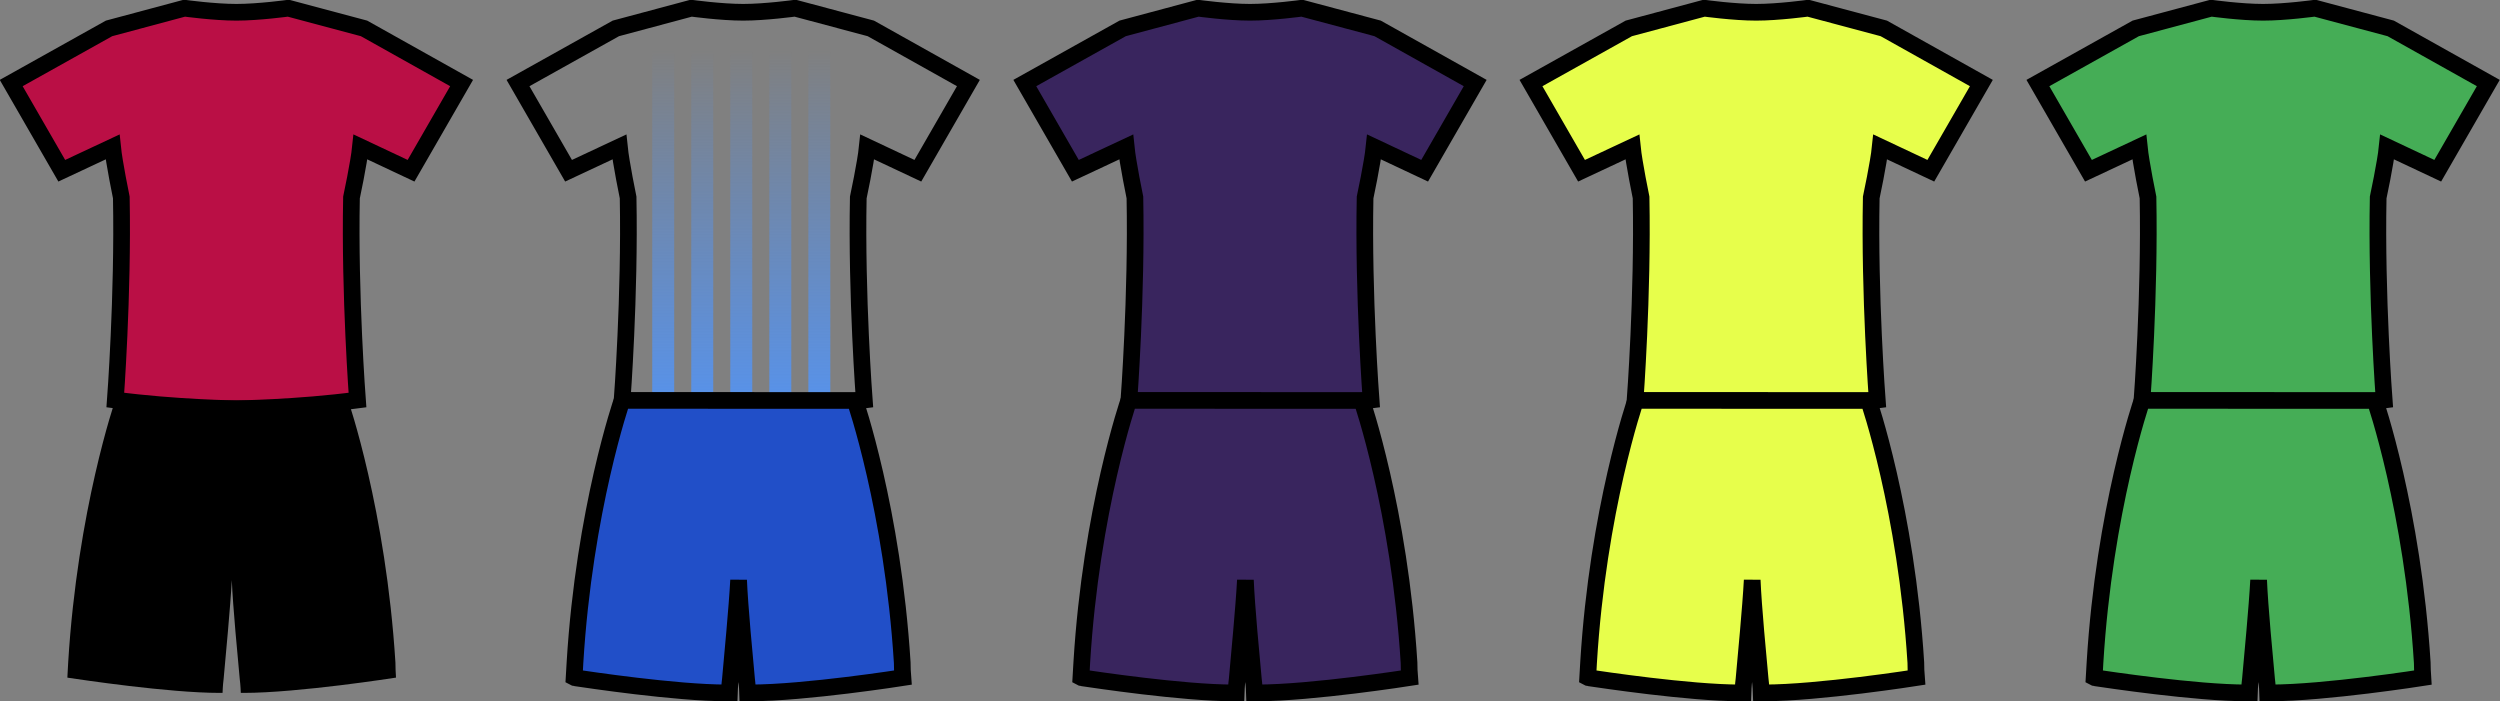 <?xml version="1.0" encoding="UTF-8"?>
<!-- Created with Inkscape (http://www.inkscape.org/) -->
<svg id="svg9422" width="39.71mm" height="11.137mm" version="1.1" viewBox="0 0 39.71 11.137" xmlns="http://www.w3.org/2000/svg" xmlns:xlink="http://www.w3.org/1999/xlink">
 <rect x="0" y="0" width="39.71" height="11.137" fill="#808080" stroke="none"/>
 <defs id="defs9419">
  <linearGradient id="linearGradient305078" x1="39.157" x2="39.157" y1="4752.9" y2="4730.2" gradientTransform="matrix(.265 0 0 .272 -131.51 -1084.4)" gradientUnits="userSpaceOnUse" xlink:href="#linearGradient305076"/>
  <linearGradient id="linearGradient305076">
   <stop id="stop305072" stop-color="#5394f5" offset="0"/>
   <stop id="stop305074" stop-color="#5394f5" stop-opacity="0" offset="1"/>
  </linearGradient>
  <linearGradient id="linearGradient305448" x1="39.157" x2="39.157" y1="4752.9" y2="4730.2" gradientTransform="matrix(.265 0 0 .272 -130.89 -1084.4)" gradientUnits="userSpaceOnUse" xlink:href="#linearGradient305076"/>
  <linearGradient id="linearGradient305452" x1="39.157" x2="39.157" y1="4752.9" y2="4730.2" gradientTransform="matrix(.265 0 0 .272 -130.27 -1084.4)" gradientUnits="userSpaceOnUse" xlink:href="#linearGradient305076"/>
  <linearGradient id="linearGradient305456" x1="39.157" x2="39.157" y1="4752.9" y2="4730.2" gradientTransform="matrix(.265 0 0 .272 -129.65 -1084.4)" gradientUnits="userSpaceOnUse" xlink:href="#linearGradient305076"/>
  <linearGradient id="linearGradient305460" x1="39.157" x2="39.157" y1="4752.9" y2="4730.2" gradientTransform="matrix(.265 0 0 .272 -129.03 -1084.4)" gradientUnits="userSpaceOnUse" xlink:href="#linearGradient305076"/>
 </defs>
 <g id="layer1" transform="translate(131.51 -201.42)">
  <path id="path4871" d="m-128.58 201.55-1.198 0.321-1.554 0.868 0.803 1.393 0.807-0.378c0.026 0.256 0.139 0.803 0.139 0.803 0.03 1.558-0.095 3.217-0.095 3.217 0.955 0.126 1.923 0.139 1.923 0.139s0.972-0.013 1.923-0.139c0 0-0.126-1.658-0.095-3.217 0 0 0.117-0.547 0.143-0.803l0.803 0.378 0.803-1.393-1.55-0.868-1.202-0.321s-0.473 0.065-0.825 0.065c-0.352 0-0.825-0.065-0.825-0.065z" fill="#ba0f45" fill-rule="evenodd" stroke="#000" stroke-width=".265"/>
  <path id="path4875" d="m-129.68 207.78s-0.599 1.732-0.747 4.163c-4e-3 0.056-9e-3 0.182-0.013 0.239 0 0 9e-3 5e-3 0.022 5e-3 0.178 0.026 1.584 0.239 2.4 0.239h0.043s4e-3 -0.126 0.017-0.221c0.03-0.339 0.108-1.146 0.13-1.571 0.017 0.425 0.095 1.233 0.126 1.571 0.013 0.095 0.017 0.221 0.017 0.221h0.044c0.873 0 2.421-0.243 2.421-0.243-5e-3 -0.056-9e-3 -0.182-9e-3 -0.239-0.152-2.431-0.751-4.163-0.751-4.163z" fill-rule="evenodd" stroke-width=".265"/>
  <path id="path4887" d="m-112.48 201.55-1.198 0.321-1.554 0.868 0.803 1.393 0.807-0.378c0.026 0.256 0.139 0.803 0.139 0.803 0.03 1.558-0.095 3.217-0.095 3.217 0.955 0.126 1.923 0.139 1.923 0.139s0.972-0.013 1.923-0.139c0 0-0.126-1.658-0.095-3.217 0 0 0.117-0.547 0.143-0.803l0.803 0.378 0.803-1.393-1.55-0.868-1.202-0.321s-0.473 0.065-0.825 0.065c-0.352 0-0.825-0.065-0.825-0.065z" fill="#39255e" fill-rule="evenodd" stroke="#000" stroke-width=".265"/>
  <path id="path4891" d="m-113.58 207.78s-0.599 1.732-0.747 4.163c-4e-3 0.056-9e-3 0.182-0.013 0.239 0 0 9e-3 5e-3 0.022 5e-3 0.178 0.026 1.584 0.239 2.4 0.239h0.043s4e-3 -0.126 0.017-0.221c0.03-0.339 0.108-1.146 0.13-1.571 0.017 0.425 0.095 1.233 0.126 1.571 0.013 0.095 0.017 0.221 0.017 0.221h0.044c0.873 0 2.421-0.243 2.421-0.243-5e-3 -0.056-9e-3 -0.182-9e-3 -0.239-0.152-2.431-0.751-4.163-0.751-4.163z" fill="#39255e" fill-rule="evenodd" stroke="#000" stroke-width=".265"/>
  <path id="path4895" d="m-104.44 201.55-1.198 0.321-1.554 0.868 0.803 1.393 0.807-0.378c0.026 0.256 0.139 0.803 0.139 0.803 0.03 1.558-0.095 3.217-0.095 3.217 0.955 0.126 1.923 0.139 1.923 0.139s0.972-0.013 1.923-0.139c0 0-0.126-1.658-0.095-3.217 0 0 0.117-0.547 0.143-0.803l0.803 0.378 0.803-1.393-1.55-0.868-1.202-0.321s-0.473 0.065-0.825 0.065c-0.352 0-0.825-0.065-0.825-0.065z" fill="#e7fe4b" fill-rule="evenodd" stroke="#000" stroke-width=".265"/>
  <path id="path4899" d="m-105.53 207.78s-0.599 1.732-0.747 4.163c-4e-3 0.056-9e-3 0.182-0.013 0.239 0 0 9e-3 5e-3 0.022 5e-3 0.178 0.026 1.584 0.239 2.4 0.239h0.043s4e-3 -0.126 0.017-0.221c0.03-0.339 0.108-1.146 0.13-1.571 0.017 0.425 0.095 1.233 0.126 1.571 0.013 0.095 0.017 0.221 0.017 0.221h0.044c0.873 0 2.421-0.243 2.421-0.243-5e-3 -0.056-9e-3 -0.182-9e-3 -0.239-0.152-2.431-0.751-4.163-0.751-4.163z" fill="#e7fe4b" fill-rule="evenodd" stroke="#000" stroke-width=".265"/>
  <path id="path4903" d="m-96.388 201.55-1.198 0.321-1.554 0.868 0.803 1.393 0.807-0.378c0.026 0.256 0.139 0.803 0.139 0.803 0.03 1.558-0.095 3.217-0.095 3.217 0.955 0.126 1.923 0.139 1.923 0.139s0.972-0.013 1.923-0.139c0 0-0.126-1.658-0.095-3.217 0 0 0.117-0.547 0.143-0.803l0.803 0.378 0.803-1.393-1.55-0.868-1.202-0.321s-0.473 0.065-0.825 0.065c-0.352 0-0.825-0.065-0.825-0.065z" fill="#45ad56" fill-rule="evenodd" stroke="#000" stroke-width=".265"/>
  <path id="path4907" d="m-97.486 207.78s-0.599 1.732-0.747 4.163c-0.004 0.056-0.009 0.182-0.013 0.239 0 0 0.009 5e-3 0.022 5e-3 0.178 0.026 1.584 0.239 2.4 0.239h0.043s0.004-0.126 0.017-0.221c0.03-0.339 0.108-1.146 0.13-1.571 0.017 0.425 0.095 1.233 0.126 1.571 0.013 0.095 0.017 0.221 0.017 0.221h0.044c0.873 0 2.421-0.243 2.421-0.243-0.004-0.056-0.009-0.182-0.009-0.239-0.152-2.431-0.751-4.163-0.751-4.163z" fill="#45ad56" fill-rule="evenodd" stroke="#000" stroke-width=".265"/>
  <rect id="rect301657" x="-121.15" y="201.63" width=".349" height="6.16" fill="url(#linearGradient305078)"/>
  <rect id="rect305446" x="-120.53" y="201.63" width=".349" height="6.16" fill="url(#linearGradient305448)"/>
  <rect id="rect305450" x="-119.91" y="201.63" width=".349" height="6.16" fill="url(#linearGradient305452)"/>
  <rect id="rect305454" x="-119.29" y="201.63" width=".349" height="6.16" fill="url(#linearGradient305456)"/>
  <rect id="rect305458" x="-118.67" y="201.63" width=".349" height="6.16" fill="url(#linearGradient305460)"/>
  <path id="path4879" d="m-120.53 201.55-1.198 0.321-1.554 0.868 0.803 1.393 0.807-0.378c0.026 0.256 0.139 0.803 0.139 0.803 0.03 1.558-0.095 3.217-0.095 3.217 0.955 0.126 1.923 0.139 1.923 0.139s0.972-0.013 1.923-0.139c0 0-0.126-1.658-0.095-3.217 0 0 0.117-0.547 0.143-0.803l0.803 0.378 0.803-1.393-1.55-0.868-1.202-0.321s-0.473 0.065-0.825 0.065c-0.352 0-0.825-0.065-0.825-0.065z" fill="#faff58" fill-opacity="0" fill-rule="evenodd" stroke="#000" stroke-width=".265"/>
  <path id="path4883" d="m-121.63 207.78s-0.599 1.732-0.747 4.163c-4e-3 0.056-9e-3 0.182-0.013 0.239 0 0 9e-3 5e-3 0.022 5e-3 0.178 0.026 1.584 0.239 2.4 0.239h0.043s4e-3 -0.126 0.017-0.221c0.03-0.339 0.108-1.146 0.13-1.571 0.017 0.425 0.095 1.233 0.126 1.571 0.013 0.095 0.017 0.221 0.017 0.221h0.044c0.873 0 2.421-0.243 2.421-0.243-5e-3 -0.056-9e-3 -0.182-9e-3 -0.239-0.152-2.431-0.751-4.163-0.751-4.163z" fill="#214fc8" fill-rule="evenodd" stroke="#000" stroke-width=".265"/>
 </g>
</svg>
